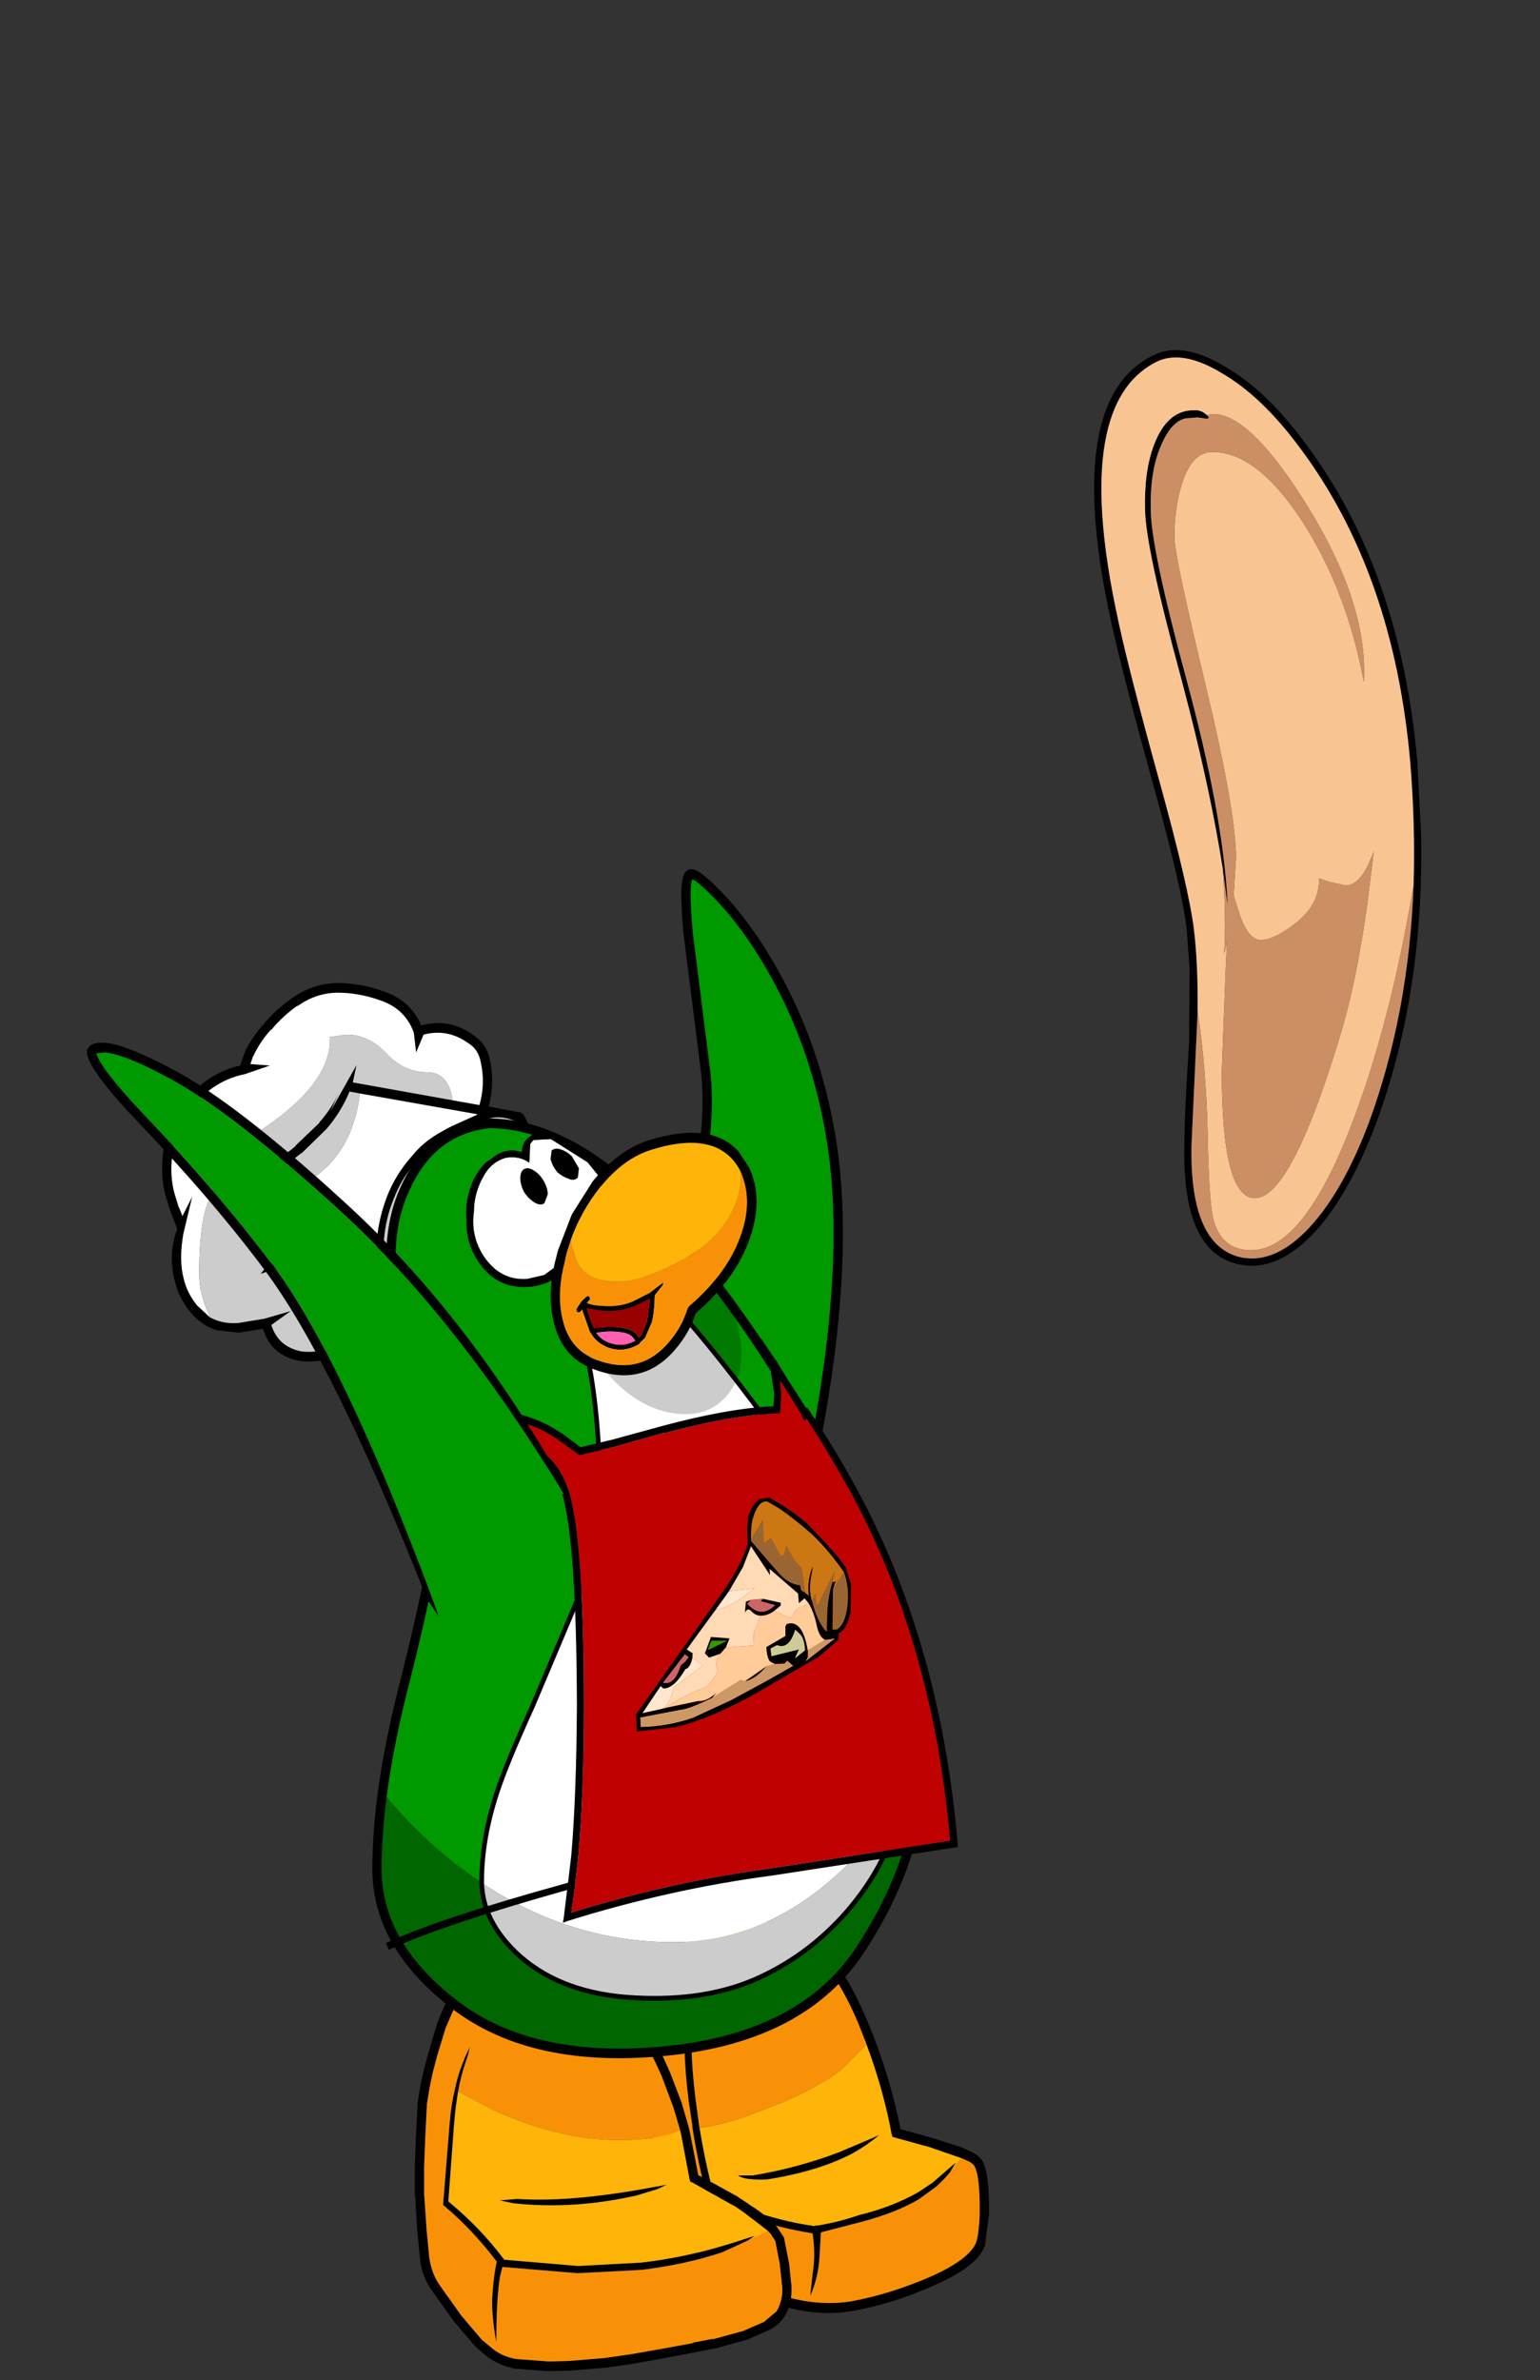 <?xml version="1.0" encoding="UTF-8" standalone="no"?>
<svg xmlns:ffdec="https://www.free-decompiler.com/flash" xmlns:xlink="http://www.w3.org/1999/xlink" ffdec:objectType="frame" height="251.2px" width="162.6px" xmlns="http://www.w3.org/2000/svg">
  <rect width="100%" height="100%" fill="#333333" stroke="none"/>
  <g transform="matrix(1.0, 0.0, 0.0, 1.0, -295.9, -22.4)">
    <use ffdec:characterId="209" height="41.9" transform="matrix(0.983, 0.0, 0.0, 1.018, 363.9, 223.85)" width="37.05" xlink:href="#shape0"/>
    <use ffdec:characterId="210" height="44.35" transform="matrix(0.983, 0.0, 0.0, 1.018, 339.65, 227.5)" width="40.5" xlink:href="#shape1"/>
    <use ffdec:characterId="211" height="39.6" transform="matrix(0.983, 0.0, 0.0, 1.018, 313.0, 126.15)" width="41.9" xlink:href="#shape2"/>
    <use ffdec:characterId="212" height="71.55" transform="matrix(0.981, -0.067, 0.064, 1.016, 361.228, 114.675)" width="21.75" xlink:href="#shape3"/>
    <use ffdec:characterId="213" height="97.45" transform="matrix(0.983, 0.0, 0.0, 1.018, 335.209, 140.441)" width="59.45" xlink:href="#shape4"/>
    <use ffdec:characterId="214" height="63.3" transform="matrix(0.983, 0.0, 0.0, 1.018, 336.659, 163.741)" width="61.4" xlink:href="#shape5"/>
    <use ffdec:characterId="191" height="24.35" transform="matrix(0.983, 0.0, 0.0, 1.018, 363.05, 180.4)" width="23.2" xlink:href="#shape6"/>
    <use ffdec:characterId="215" height="16.15" transform="matrix(0.983, 0.0, 0.0, 1.018, 345.1, 141.8)" width="15.75" xlink:href="#shape7"/>
    <use ffdec:characterId="115" height="4.15" transform="matrix(0.797, -0.595, 0.575, 0.826, 350.116, 146.614)" width="2.4" xlink:href="#shape8"/>
    <use ffdec:characterId="143" height="3.3" transform="matrix(0.065, -1.016, 0.981, 0.067, 353.805, 146.755)" width="3.1" xlink:href="#shape9"/>
    <use ffdec:characterId="194" height="18.3" transform="matrix(0.508, -0.872, 0.87, 0.704, 353.55, 162.45)" width="15.45" xlink:href="#shape10"/>
    <use ffdec:characterId="216" height="18.0" transform="matrix(0.508, -0.872, 0.841, 0.526, 349.784, 161.617)" width="27.75" xlink:href="#shape11"/>
    <use ffdec:characterId="217" height="96.65" transform="matrix(1.0, 0.0, 0.0, 1.0, 411.4, 59.35)" width="34.55" xlink:href="#shape12"/>
    <use ffdec:characterId="218" height="56.3" transform="matrix(0.98, 0.083, -0.08, 1.015, 305.15, 132.3)" width="55.4" xlink:href="#shape13"/>
  </g>
  <defs>
    <g id="shape0" transform="matrix(1.0, 0.0, 0.0, 1.0, 0.0, 0.0)">
      <path d="M24.25 23.9 L20.95 25.25 Q16.45 26.9 11.7 27.65 L10.1 27.65 Q10.8 28.15 13.25 28.05 18.75 27.2 22.4 25.35 23.95 24.5 25.2 23.5 L24.25 23.9 M23.9 14.05 Q25.5 18.15 26.4 22.35 L26.6 23.35 26.7 23.65 30.85 24.75 30.8 24.75 34.1 25.85 33.65 26.4 32.8 27.4 33.45 26.35 31.0 28.4 29.45 29.4 Q26.6 30.95 23.15 31.75 20.9 32.5 18.65 32.85 L18.5 32.85 18.25 32.9 Q14.6 32.4 10.95 31.1 L7.75 29.8 7.45 29.55 Q6.55 26.25 5.95 22.7 7.85 22.55 11.15 21.45 L14.65 20.15 Q18.5 18.6 21.1 16.75 L23.9 14.05" fill="#ffb409" fill-rule="evenodd" stroke="none"/>
      <path d="M24.6 13.1 Q26.55 17.95 27.55 22.85 L31.1 23.8 34.0 24.7 34.6 24.95 Q35.7 25.4 36.05 25.8 L36.15 25.9 Q37.0 26.8 37.05 30.5 L37.05 31.7 36.6 35.05 36.55 35.05 Q35.75 37.1 31.15 39.05 26.75 40.95 22.4 41.7 17.9 42.45 12.95 40.55 7.95 38.65 4.65 36.05 1.1 33.35 0.7 31.15 L0.7 31.05 Q-0.05 25.8 0.0 20.6 0.05 14.65 0.9 8.7 L0.9 8.65 0.95 8.65 Q2.9 0.25 10.3 0.0 18.7 -0.4 23.9 11.45 L24.6 13.1 M24.25 23.9 L25.2 23.5 Q23.95 24.5 22.4 25.35 18.75 27.2 13.25 28.05 10.8 28.15 10.1 27.65 L11.7 27.65 Q16.45 26.9 20.95 25.25 L24.25 23.9 M34.1 25.85 L30.8 24.75 30.85 24.75 26.7 23.65 26.6 23.35 26.4 22.35 Q25.5 18.15 23.9 14.05 L23.0 11.85 Q18.1 0.7 10.35 1.0 3.7 1.25 1.9 8.9 L1.9 8.85 Q1.05 14.75 1.0 20.6 0.95 25.7 1.7 30.9 L1.7 30.95 Q2.1 32.85 5.25 35.25 8.45 37.75 13.3 39.6 18.0 41.35 22.25 40.7 26.45 39.95 30.75 38.15 34.85 36.4 35.65 34.65 35.95 33.85 36.05 31.8 L36.05 30.5 Q36.0 27.55 35.5 26.7 L35.35 26.5 35.0 26.25 34.1 25.85 M5.95 22.7 Q6.55 26.25 7.45 29.55 L7.75 29.8 10.95 31.1 Q14.6 32.4 18.25 32.9 L18.5 32.85 18.65 32.85 Q20.9 32.5 23.15 31.75 26.6 30.95 29.45 29.4 L31.0 28.4 33.45 26.35 32.8 27.4 32.3 27.95 31.4 28.8 29.55 30.1 Q27.1 31.5 23.4 32.45 L19.0 33.55 19.0 33.6 18.85 36.05 Q18.75 38.15 17.85 40.15 L18.1 37.9 Q18.45 35.8 18.1 33.65 14.4 33.1 10.7 31.8 L8.3 30.9 6.8 30.0 6.75 29.85 Q5.8 26.4 5.2 22.7 L5.2 22.55 4.8 19.95 Q3.4 9.35 6.3 6.5 4.35 10.65 5.55 19.85 L5.95 22.7" fill="#000000" fill-rule="evenodd" stroke="none"/>
      <path d="M23.9 14.05 L21.1 16.75 Q18.5 18.6 14.65 20.15 L11.15 21.45 Q7.85 22.55 5.95 22.7 L5.55 19.85 Q4.35 10.65 6.3 6.5 3.4 9.35 4.8 19.95 L5.2 22.55 5.2 22.7 Q5.8 26.4 6.75 29.85 L6.8 30.0 8.3 30.9 10.7 31.8 Q14.4 33.1 18.1 33.65 18.45 35.8 18.1 37.9 L17.85 40.15 Q18.75 38.15 18.85 36.05 L19.0 33.6 19.0 33.55 23.4 32.45 Q27.1 31.5 29.55 30.1 L31.4 28.8 32.3 27.95 32.8 27.4 33.65 26.4 34.1 25.85 35.0 26.25 35.35 26.5 35.5 26.7 Q36.0 27.55 36.05 30.5 L36.05 31.8 Q35.95 33.85 35.65 34.65 34.85 36.4 30.75 38.15 26.45 39.95 22.25 40.7 18.0 41.35 13.3 39.6 8.45 37.75 5.25 35.25 2.1 32.85 1.7 30.95 L1.7 30.9 Q0.95 25.7 1.0 20.6 1.05 14.75 1.9 8.85 L1.9 8.9 Q3.7 1.25 10.35 1.0 18.1 0.7 23.0 11.85 L23.9 14.05" fill="#f99108" fill-rule="evenodd" stroke="none"/>
    </g>
    <g id="shape1" transform="matrix(1.0, 0.0, 0.0, 1.0, 0.0, 0.0)">
      <path d="M40.5 35.5 L40.5 35.55 Q40.6 37.35 39.75 38.7 39.05 39.7 37.95 40.15 L35.75 41.1 35.7 41.1 32.3 42.0 32.25 42.0 30.1 42.4 30.15 42.4 26.3 43.1 23.4 43.6 20.5 44.0 20.45 44.0 16.65 44.3 16.6 44.3 14.45 44.35 14.35 44.35 10.9 44.1 10.85 44.1 Q9.2 43.8 7.9 42.9 L7.95 42.95 6.55 41.8 4.25 39.2 2.0 36.15 Q0.85 34.7 0.6 32.7 L0.3 29.6 0.1 26.45 0.05 26.05 0.05 23.2 0.15 20.5 0.35 16.55 0.35 16.5 0.65 14.75 0.65 14.7 1.1 12.8 1.5 11.4 2.4 8.45 Q2.9 7.1 3.55 5.85 L3.6 5.85 5.0 3.9 5.05 3.9 6.65 2.2 7.65 1.5 7.6 1.55 Q8.55 1.0 9.7 0.75 L9.65 0.75 Q10.65 0.3 11.75 0.1 L11.8 0.05 11.85 0.05 14.65 0.2 Q16.5 0.5 18.35 1.45 L20.2 2.7 20.25 2.75 22.1 4.35 Q23.65 5.85 24.65 7.65 L26.05 10.35 27.45 13.35 28.7 16.5 29.45 19.0 29.55 19.4 29.6 19.6 30.5 24.05 30.95 24.25 34.8 26.3 34.8 26.35 34.85 26.35 35.95 27.05 35.9 27.05 Q37.5 27.95 38.85 29.3 L38.95 29.4 39.7 30.5 40.25 33.2 40.5 35.5 M28.55 19.4 L27.75 16.8 27.75 16.85 26.55 13.75 25.15 10.8 23.8 8.15 23.75 8.15 Q22.85 6.45 21.4 5.05 L21.4 5.1 19.6 3.5 17.9 2.35 Q15.6 1.2 13.2 1.05 L11.9 1.05 10.0 1.7 9.95 1.7 Q8.95 1.9 8.1 2.4 L7.3 2.95 5.8 4.5 5.8 4.55 Q5.0 5.4 4.45 6.35 L3.35 8.8 2.45 11.65 1.95 13.5 1.65 14.9 1.35 16.65 1.15 20.55 1.05 23.2 1.05 23.25 1.05 26.0 1.1 26.65 1.3 29.5 1.3 29.55 1.6 32.55 Q1.85 34.3 2.8 35.55 L5.05 38.6 7.25 41.1 8.5 42.1 Q9.6 42.9 11.0 43.1 L14.45 43.35 16.55 43.3 20.35 43.0 23.25 42.6 26.2 42.1 29.9 41.45 29.9 41.4 32.05 41.0 32.05 41.05 35.45 40.15 35.4 40.15 37.55 39.25 38.9 38.15 Q39.6 37.05 39.5 35.6 L39.25 33.35 39.25 33.3 38.75 30.8 38.75 30.85 38.25 30.1 37.95 29.8 35.4 27.9 34.35 27.2 34.3 27.2 29.85 24.8 29.6 24.7 29.6 24.6 29.55 24.45 28.65 19.85 28.55 19.45 28.55 19.4 M35.85 30.8 L33.05 32.05 Q29.05 33.3 24.45 33.85 L17.55 34.2 9.45 33.55 9.2 34.55 Q8.8 36.9 8.8 41.35 8.2 38.1 8.4 36.2 8.55 34.25 8.85 33.0 6.3 29.75 3.25 27.25 L3.1 27.15 3.1 26.9 3.8 18.55 Q3.95 16.75 4.35 15.15 4.7 13.5 5.35 12.05 L5.35 12.0 5.95 10.75 5.8 11.45 5.55 12.2 Q5.0 13.7 4.7 15.35 4.4 17.05 4.25 18.95 L3.65 26.75 3.95 27.0 Q7.05 29.5 9.5 32.6 L9.55 32.65 9.65 32.8 17.6 33.45 24.35 33.1 Q28.85 32.6 33.15 31.35 L34.35 31.0 36.6 30.3 35.85 30.8 M11.0 26.5 L11.1 26.5 Q17.3 26.9 27.15 25.0 L26.2 25.45 23.85 26.15 23.35 26.25 Q16.85 27.6 10.65 26.95 L9.15 26.65 11.0 26.5" fill="#000000" fill-rule="evenodd" stroke="none"/>
      <path d="M37.95 29.8 L38.25 30.1 38.75 30.85 38.75 30.8 39.25 33.3 39.25 33.35 39.5 35.6 Q39.6 37.05 38.9 38.15 L37.55 39.25 35.4 40.15 35.45 40.15 32.05 41.05 32.05 41.0 29.9 41.4 29.9 41.45 26.2 42.1 23.25 42.6 20.35 43.0 16.55 43.3 14.45 43.35 11.0 43.1 Q9.6 42.9 8.5 42.1 L7.25 41.1 5.05 38.6 2.8 35.55 Q1.85 34.3 1.6 32.55 L1.3 29.55 1.3 29.5 1.1 26.65 1.05 26.0 1.05 23.25 1.05 23.2 1.15 20.55 1.35 16.65 1.65 14.9 1.95 13.5 2.45 11.65 3.35 8.8 4.45 6.35 Q5.0 5.4 5.8 4.55 L5.8 4.5 7.3 2.95 8.1 2.4 Q8.95 1.9 9.95 1.7 L10.0 1.7 11.9 1.05 13.2 1.05 Q15.6 1.2 17.9 2.35 L19.6 3.5 21.4 5.1 21.4 5.05 Q22.85 6.45 23.75 8.15 L23.8 8.15 25.15 10.8 26.55 13.75 27.75 16.85 27.75 16.8 28.55 19.4 Q26.05 20.4 22.05 20.4 15.5 20.4 8.3 17.2 L4.7 15.35 Q5.0 13.7 5.55 12.2 L5.8 11.45 5.95 10.75 5.35 12.0 5.35 12.05 Q4.7 13.5 4.35 15.15 3.95 16.75 3.8 18.55 L3.1 26.9 3.1 27.15 3.25 27.25 Q6.3 29.75 8.85 33.0 8.55 34.25 8.4 36.2 8.2 38.1 8.8 41.35 8.8 36.9 9.2 34.55 L9.45 33.55 17.55 34.2 24.45 33.85 Q29.05 33.3 33.05 32.05 L35.85 30.8 37.55 30.0 37.95 29.8" fill="#f99108" fill-rule="evenodd" stroke="none"/>
      <path d="M28.55 19.4 L28.55 19.45 28.65 19.85 29.55 24.45 29.6 24.6 29.6 24.7 29.85 24.8 34.3 27.2 34.35 27.2 35.4 27.9 37.95 29.8 37.55 30.0 35.85 30.8 36.6 30.3 34.35 31.0 33.15 31.35 Q28.85 32.6 24.35 33.1 L17.6 33.45 9.65 32.8 9.55 32.65 9.5 32.6 Q7.05 29.5 3.95 27.0 L3.65 26.75 4.25 18.95 Q4.4 17.05 4.7 15.35 L8.3 17.2 Q15.5 20.4 22.05 20.4 26.05 20.4 28.55 19.4 M11.0 26.5 L9.15 26.65 10.65 26.95 Q16.85 27.6 23.35 26.25 L23.85 26.15 26.2 25.45 27.15 25.0 Q17.3 26.9 11.1 26.5 L11.0 26.5" fill="#ffb409" fill-rule="evenodd" stroke="none"/>
    </g>
    <g id="shape2" transform="matrix(1.0, 0.0, 0.0, 1.0, 0.0, 0.0)">
      <path d="M40.9 17.5 Q41.7 19.4 41.85 21.5 42.0 23.7 41.5 25.95 L41.5 25.9 Q41.0 28.3 40.1 30.65 38.95 33.55 36.9 35.9 L33.75 38.4 Q31.25 39.75 28.45 39.6 L28.35 39.6 27.45 39.45 27.25 39.4 22.2 36.1 20.75 37.4 Q18.3 39.5 14.95 39.2 11.75 38.7 10.85 35.85 L8.25 36.25 5.9 36.0 Q4.2 35.5 3.05 34.1 1.8 32.65 1.4 30.95 0.6 28.1 1.65 25.5 L0.9 23.65 0.35 21.9 Q-0.1 20.15 0.05 18.4 L0.05 18.35 Q0.25 15.3 2.05 12.75 L2.05 12.7 Q2.75 11.75 3.6 11.05 5.7 9.15 8.4 8.55 L8.9 7.15 Q9.75 5.45 11.0 4.2 L11.0 4.15 Q12.35 2.65 14.0 1.55 16.2 0.05 18.8 0.0 21.3 0.0 23.6 0.8 26.65 1.7 27.85 4.4 30.8 3.6 33.4 5.35 L33.35 5.35 Q34.9 6.25 35.25 8.05 35.75 10.45 35.1 12.8 L38.35 13.4 38.5 13.4 38.85 13.65 40.9 17.5 M40.5 25.7 L40.55 25.7 Q41.0 23.6 40.85 21.55 40.7 19.6 40.0 17.9 L38.15 14.4 Q35.95 13.45 34.3 14.4 L34.1 14.35 Q32.15 15.0 30.4 16.05 28.6 17.0 27.3 18.55 25.85 20.1 25.05 22.0 24.15 24.0 23.9 26.1 23.65 28.25 23.9 30.4 L23.9 30.45 Q23.95 31.65 24.3 32.8 L24.35 32.9 Q25.2 35.75 27.05 37.85 L27.45 38.35 27.7 38.5 28.55 38.6 Q31.05 38.75 33.25 37.55 34.95 36.55 36.15 35.25 38.05 33.05 39.15 30.3 L40.5 25.7 M31.2 12.15 L34.1 12.65 Q34.75 10.45 34.25 8.25 34.0 6.85 32.85 6.2 30.65 4.7 28.1 5.35 L27.3 7.2 27.05 5.15 Q26.1 2.6 23.3 1.75 21.1 1.0 18.8 1.0 16.5 1.05 14.55 2.4 L14.55 2.35 Q13.0 3.4 11.75 4.85 L11.7 4.85 Q10.55 6.05 9.8 7.6 L9.8 7.55 9.5 8.4 11.6 8.55 8.9 9.45 Q6.3 9.95 4.25 11.8 L2.85 13.3 Q1.25 15.6 1.05 18.45 0.9 20.05 1.3 21.65 L1.8 23.25 1.85 23.3 2.2 24.15 3.25 22.15 2.3 26.0 Q1.8 28.75 2.35 30.7 2.7 32.15 3.8 33.45 L5.15 34.65 Q6.45 35.35 8.15 35.25 L11.0 34.8 13.85 34.0 11.75 35.45 Q12.5 37.75 15.05 38.2 L15.1 38.2 Q18.0 38.45 20.1 36.65 L21.35 35.55 12.3 29.6 10.6 30.15 11.8 28.7 Q12.6 27.3 13.0 25.7 L12.95 25.7 13.1 23.8 13.1 23.75 Q13.05 21.45 12.15 19.35 L10.8 19.45 12.3 18.3 Q13.4 17.7 14.35 16.9 L14.35 16.85 16.9 14.5 16.9 14.45 Q18.15 13.1 19.0 11.4 L18.1 13.3 20.9 8.5 20.5 10.3 31.2 12.15 M23.45 32.3 L23.15 30.5 Q22.85 28.25 23.15 26.0 23.45 23.8 24.35 21.7 25.25 19.7 26.75 18.05 28.1 16.4 30.05 15.4 L30.5 15.15 31.1 14.85 33.85 13.65 33.85 13.6 21.25 11.45 20.15 11.25 Q19.2 13.45 17.65 15.15 L15.0 17.65 14.95 17.65 13.1 19.05 Q14.05 21.25 14.1 23.75 L13.95 25.9 13.95 25.95 12.95 28.8 22.45 35.05 22.5 35.1 25.5 37.05 Q24.25 35.25 23.6 33.0 L23.45 32.3" fill="#000000" fill-rule="evenodd" stroke="none"/>
      <path d="M5.15 34.65 L3.8 33.45 Q2.7 32.15 2.35 30.7 1.8 28.75 2.3 26.0 L3.25 22.15 2.2 24.15 1.85 23.3 1.8 23.25 1.3 21.65 Q0.9 20.05 1.05 18.45 1.25 15.6 2.85 13.3 L4.25 11.8 Q6.3 9.95 8.9 9.45 L11.6 8.55 9.5 8.4 9.8 7.55 9.8 7.6 Q10.55 6.05 11.7 4.85 L11.75 4.85 Q13.0 3.4 14.55 2.35 L14.55 2.4 Q16.5 1.05 18.8 1.0 21.1 1.0 23.3 1.75 26.1 2.6 27.05 5.15 L27.3 7.2 28.1 5.35 Q30.65 4.7 32.85 6.2 34.0 6.85 34.25 8.25 34.75 10.45 34.1 12.65 L31.2 12.15 Q30.8 9.25 28.45 9.25 26.0 9.25 24.1 7.3 22.2 5.35 19.8 5.35 L18.05 5.6 Q18.35 12.1 4.0 18.85 L5.9 20.9 Q5.1 22.15 4.65 23.6 4.0 25.95 4.0 30.15 4.0 32.3 5.15 34.6 L5.15 34.65 M21.25 11.45 L33.85 13.6 33.85 13.65 31.1 14.85 30.5 15.15 30.05 15.4 Q28.1 16.4 26.75 18.05 25.25 19.7 24.35 21.7 23.45 23.8 23.15 26.0 22.85 28.25 23.15 30.5 L23.45 32.3 20.25 30.3 16.25 27.75 Q17.0 26.55 17.0 25.1 17.0 23.95 16.35 21.75 L15.95 20.4 Q18.7 18.7 20.1 15.7 21.0 13.7 21.25 11.45" fill="#ffffff" fill-rule="evenodd" stroke="none"/>
      <path d="M40.5 25.7 L39.15 30.3 Q38.05 33.05 36.15 35.25 34.95 36.55 33.25 37.55 31.05 38.75 28.55 38.6 L27.7 38.5 27.45 38.35 27.05 37.85 Q25.2 35.75 24.35 32.9 L24.3 32.8 Q23.95 31.65 23.9 30.45 L23.9 30.4 Q23.65 28.25 23.9 26.1 24.15 24.0 25.05 22.0 25.85 20.1 27.3 18.55 28.6 17.0 30.4 16.05 32.15 15.0 34.1 14.35 L34.3 14.4 Q35.95 13.45 38.15 14.4 L40.0 17.9 Q40.7 19.6 40.85 21.55 41.0 23.6 40.55 25.7 L40.5 25.7 M31.2 12.15 L20.5 10.3 20.9 8.5 18.1 13.3 19.0 11.4 Q18.15 13.1 16.9 14.45 L16.9 14.5 14.35 16.85 14.35 16.9 Q13.4 17.7 12.3 18.3 L10.8 19.45 12.15 19.35 Q13.05 21.45 13.1 23.75 L13.1 23.8 12.95 25.7 13.0 25.7 Q12.6 27.3 11.8 28.7 L10.6 30.15 12.3 29.6 21.35 35.55 20.1 36.65 Q18.0 38.45 15.1 38.2 L15.05 38.2 Q12.5 37.75 11.75 35.45 L13.85 34.0 11.0 34.8 8.15 35.25 Q6.45 35.35 5.15 34.65 L5.15 34.6 Q4.0 32.3 4.0 30.15 4.0 25.95 4.65 23.6 5.1 22.15 5.9 20.9 L4.0 18.85 Q18.35 12.1 18.05 5.6 L19.8 5.35 Q22.2 5.35 24.1 7.3 26.0 9.25 28.45 9.25 30.8 9.25 31.2 12.15 M23.45 32.3 L23.6 33.0 Q24.25 35.25 25.5 37.05 L22.5 35.1 22.45 35.05 12.95 28.8 13.95 25.95 13.95 25.9 14.1 23.75 Q14.05 21.25 13.1 19.05 L14.95 17.65 15.0 17.65 17.65 15.15 Q19.2 13.45 20.15 11.25 L21.25 11.45 Q21.0 13.7 20.1 15.7 18.7 18.7 15.95 20.4 L16.35 21.75 Q17.0 23.95 17.0 25.1 17.0 26.55 16.25 27.75 L20.25 30.3 23.45 32.3" fill="#cccccc" fill-rule="evenodd" stroke="none"/>
    </g>
    <g id="shape3" transform="matrix(1.0, 0.0, 0.0, 1.0, 0.5, 0.5)">
      <path d="M4.05 38.25 Q8.0 26.85 7.45 20.05 L6.55 6.15 Q6.35 0.3 7.15 0.0 7.65 -0.2 9.5 1.8 11.65 4.1 13.7 7.5 19.5 17.3 20.55 29.05 21.55 40.45 17.55 56.65 15.5 64.75 13.3 70.55 L0.0 48.3 Q2.1 43.95 4.05 38.25" fill="#009900" fill-rule="evenodd" stroke="none"/>
      <path d="M4.05 38.25 Q8.0 26.85 7.45 20.05 L6.55 6.15 Q6.35 0.3 7.15 0.0 7.65 -0.2 9.5 1.8 11.65 4.1 13.7 7.5 19.5 17.3 20.55 29.05 21.55 40.45 17.55 56.65 15.5 64.75 13.3 70.55 L0.0 48.3 Q2.1 43.95 4.05 38.25 Z" fill="none" stroke="#000000" stroke-linecap="round" stroke-linejoin="round" stroke-width="1.0"/>
    </g>
    <g id="shape4" transform="matrix(1.0, 0.0, 0.0, 1.0, 0.5, 0.5)">
      <path d="M11.25 78.75 L11.25 78.35 Q11.3 74.1 12.85 69.5 13.85 66.5 16.7 60.45 L21.95 48.45 Q24.35 42.5 23.85 34.15 23.35 25.75 21.9 21.85 22.2 21.95 26.3 19.7 L30.35 17.45 Q33.3 19.9 40.3 28.8 47.25 37.7 52.1 47.5 57.0 57.3 57.0 62.2 56.95 66.2 56.25 70.2 L52.2 75.2 Q43.1 84.9 31.85 84.9 20.8 84.9 11.25 78.75" fill="#ffffff" fill-rule="evenodd" stroke="none"/>
      <path d="M0.6 69.35 Q1.35 64.0 3.1 57.5 6.2 45.65 7.1 37.85 7.95 30.05 4.7 24.35 1.4 18.6 1.5 13.75 1.55 9.6 3.2 6.4 6.05 0.6 12.15 0.0 19.5 0.1 27.05 6.65 34.6 13.2 42.75 25.45 50.85 37.7 54.8 48.35 58.5 58.4 58.45 66.9 L56.25 70.2 Q56.95 66.2 57.0 62.2 57.0 57.3 52.1 47.5 47.25 37.7 40.3 28.8 33.3 19.9 30.35 17.45 L26.3 19.7 Q22.2 21.95 21.9 21.85 23.35 25.75 23.85 34.15 24.35 42.5 21.95 48.45 L16.7 60.45 Q13.85 66.5 12.85 69.5 11.3 74.1 11.25 78.35 L11.25 78.75 8.65 76.95 Q4.3 73.7 0.6 69.35" fill="#009900" fill-rule="evenodd" stroke="none"/>
      <path d="M56.25 70.2 L55.85 72.0 Q54.75 76.9 50.5 81.7 46.2 86.45 40.4 88.85 34.6 91.2 26.7 90.6 19.25 90.0 14.85 85.9 11.35 82.6 11.25 78.75 20.8 84.9 31.85 84.9 43.1 84.9 52.2 75.2 L56.25 70.2" fill="#cccccc" fill-rule="evenodd" stroke="none"/>
      <path d="M0.6 69.35 Q4.3 73.7 8.65 76.95 L11.25 78.75 Q11.35 82.6 14.85 85.9 19.25 90.0 26.7 90.6 34.6 91.2 40.4 88.85 46.2 86.45 50.5 81.7 54.75 76.9 55.85 72.0 L56.25 70.2 58.45 66.9 58.4 67.85 Q58.05 76.65 51.9 85.7 45.75 94.7 31.3 96.15 16.85 97.6 8.45 91.45 0.05 85.3 0.0 77.35 0.0 73.75 0.6 69.35" fill="#006700" fill-rule="evenodd" stroke="none"/>
      <path d="M58.45 66.9 Q58.5 58.4 54.8 48.35 50.85 37.7 42.75 25.45 34.6 13.2 27.05 6.65 19.5 0.1 12.15 0.0 6.05 0.6 3.2 6.4 1.55 9.6 1.5 13.75 1.4 18.6 4.7 24.35 7.95 30.05 7.1 37.85 6.2 45.65 3.1 57.5 1.35 64.0 0.6 69.35 0.0 73.75 0.0 77.35 0.05 85.3 8.45 91.45 16.85 97.6 31.3 96.15 45.75 94.7 51.9 85.7 58.05 76.65 58.4 67.85 L58.45 66.9" fill="none" stroke="#000000" stroke-linecap="round" stroke-linejoin="round" stroke-width="1.0"/>
      <path d="M11.25 78.75 L11.25 78.35 Q11.3 74.1 12.85 69.5 13.85 66.5 16.7 60.45 L21.95 48.45 Q24.35 42.5 23.85 34.15 23.35 25.75 21.9 21.85 22.2 21.95 26.3 19.7 L30.35 17.45 Q33.3 19.9 40.3 28.8 47.25 37.7 52.1 47.5 57.0 57.3 57.0 62.2 56.95 66.2 56.25 70.2 L55.85 72.0 Q54.75 76.9 50.5 81.7 46.2 86.45 40.4 88.85 34.6 91.2 26.7 90.6 19.25 90.0 14.85 85.9 11.35 82.6 11.25 78.75 Z" fill="none" stroke="#000000" stroke-linecap="round" stroke-linejoin="round" stroke-width="0.5"/>
    </g>
    <g id="shape5" transform="matrix(1.0, 0.0, 0.0, 1.0, 0.5, 0.5)">
      <path d="M41.8 3.7 L42.0 4.0 44.0 7.1 44.05 7.15 44.25 7.6 44.4 7.9 44.7 7.75 Q48.2 12.95 50.7 17.75 58.4 32.65 60.1 51.5 L40.9 54.35 Q30.1 55.75 19.4 58.95 L19.8 56.15 20.15 53.05 Q20.75 46.75 20.75 37.5 20.75 19.05 18.9 14.65 17.7 11.6 14.95 10.45 12.6 9.4 7.85 9.45 L5.9 9.65 5.5 9.7 5.55 8.25 Q12.7 6.4 17.95 9.9 L20.25 11.5 20.4 11.5 24.05 10.65 29.35 9.2 29.35 9.25 Q36.65 7.35 41.45 7.2 L41.8 7.15 41.85 6.85 41.95 5.2 41.8 3.7" fill="#bf0101" fill-rule="evenodd" stroke="none"/>
      <path d="M39.25 -0.05 L39.85 -0.5 40.05 -0.2 41.3 1.6 41.4 1.7 42.6 3.6 44.6 6.6 44.75 6.65 44.85 6.7 44.9 6.8 Q48.7 12.3 51.35 17.4 59.2 32.6 60.9 51.8 L60.9 52.15 60.55 52.2 41.0 55.1 Q30.0 56.5 19.05 59.8 L18.5 60.0 18.6 59.4 18.95 56.6 Q5.7 60.2 0.15 62.65 L-0.2 62.8 -0.5 62.1 -0.15 61.95 Q5.5 59.45 19.05 55.85 L19.4 53.0 Q19.95 46.75 20.0 37.5 19.95 19.25 18.2 14.95 17.1 12.2 14.65 11.15 12.4 10.2 7.85 10.2 L6.0 10.4 5.15 10.6 4.65 10.7 4.7 10.15 4.8 7.95 4.8 7.65 5.05 7.6 Q12.7 5.55 18.35 9.25 L18.4 9.25 20.4 10.7 23.85 9.9 29.15 8.5 Q36.3 6.65 41.1 6.45 L41.2 5.2 40.7 2.0 39.45 0.25 39.25 -0.05 M41.8 3.7 L41.95 5.2 41.85 6.85 41.8 7.15 41.45 7.2 Q36.65 7.35 29.35 9.25 L29.35 9.2 24.05 10.65 20.4 11.5 20.25 11.5 17.95 9.9 Q12.7 6.4 5.55 8.25 L5.5 9.7 5.9 9.65 7.85 9.45 Q12.6 9.4 14.95 10.45 17.7 11.6 18.9 14.65 20.75 19.05 20.75 37.5 20.75 46.75 20.15 53.05 L19.8 56.15 19.4 58.95 Q30.1 55.75 40.9 54.35 L60.1 51.5 Q58.4 32.65 50.7 17.75 48.2 12.95 44.7 7.75 L44.4 7.9 44.25 7.6 44.05 7.15 44.0 7.1 42.0 4.0 41.8 3.7" fill="#000000" fill-rule="evenodd" stroke="none"/>
    </g>
    <g id="shape6" transform="matrix(1.0, 0.0, 0.0, 1.0, 0.0, 0.0)">
      <path d="M21.1 8.85 L21.35 7.65 19.55 11.2 19.35 11.05 19.25 10.0 18.9 10.8 Q18.5 9.65 18.85 8.0 L19.0 7.2 Q18.4 8.5 18.55 10.1 18.7 10.4 18.15 9.9 L17.8 7.4 17.0 6.55 16.15 5.1 15.85 6.1 15.5 6.1 14.5 4.25 13.7 4.85 13.65 2.35 12.35 4.4 12.35 3.85 Q12.35 2.7 12.65 1.9 13.2 0.35 14.1 0.45 L15.35 1.15 Q17.15 2.35 18.9 3.85 20.75 5.55 22.35 7.8 L21.5 9.0 21.45 8.75 21.1 8.85" fill="#cb7814" fill-rule="evenodd" stroke="none"/>
      <path d="M21.45 8.75 L21.5 9.0 21.15 9.55 21.45 8.75 M20.3 14.8 L21.4 14.65 18.2 17.05 18.45 16.6 18.45 15.9 20.3 14.8 M14.9 17.3 L15.95 17.25 16.25 16.95 16.9 17.5 14.35 18.9 10.25 21.05 6.1 22.9 Q3.35 23.8 0.5 23.85 L0.45 22.85 4.75 22.05 Q5.65 22.0 8.2 20.8 L11.25 18.95 11.7 19.1 Q12.85 18.85 14.0 17.55 L14.9 17.3" fill="#cc9966" fill-rule="evenodd" stroke="none"/>
      <path d="M18.9 10.8 L19.25 10.0 19.35 11.05 19.55 11.2 21.35 7.65 21.1 8.85 Q20.6 10.45 20.55 12.15 L20.5 14.0 Q19.5 13.05 18.9 10.8 M21.5 9.0 L22.35 7.8 Q22.9 9.25 22.75 11.0 22.55 13.2 21.55 13.75 L21.1 13.75 21.1 13.7 21.15 9.55 21.5 9.0 M12.35 4.4 L13.65 2.35 13.7 4.85 14.5 4.25 15.5 6.1 15.85 6.1 16.15 5.1 17.0 6.55 17.8 7.4 18.15 9.9 17.75 9.7 17.6 9.15 Q16.4 9.05 15.3 7.85 L14.3 6.75 12.35 4.55 12.35 4.45 12.35 4.4" fill="#996633" fill-rule="evenodd" stroke="none"/>
      <path d="M18.9 10.8 Q19.5 13.05 20.5 14.0 L20.55 12.15 Q20.6 10.45 21.1 8.85 L21.45 8.75 21.15 9.55 21.1 13.7 21.05 13.75 21.1 13.75 21.55 13.75 Q22.55 13.2 22.75 11.0 22.9 9.25 22.35 7.8 20.75 5.55 18.9 3.85 17.15 2.35 15.35 1.15 L14.1 0.45 Q13.2 0.35 12.65 1.9 12.35 2.7 12.35 3.85 L12.35 4.4 12.35 4.45 12.35 4.55 14.3 6.75 15.3 7.85 Q16.4 9.05 17.6 9.15 L17.75 9.7 18.15 9.9 Q18.7 10.4 18.55 10.1 18.4 8.5 19.0 7.2 L18.85 8.0 Q18.5 9.65 18.9 10.8 M23.05 11.95 Q22.65 13.75 21.8 14.1 L21.75 14.8 19.65 16.55 12.7 20.45 Q8.15 22.9 4.3 23.85 L0.1 24.3 0.0 22.55 9.5 9.6 Q11.15 7.3 12.0 4.95 L11.95 3.3 12.05 1.95 12.45 1.1 Q12.8 0.5 13.3 0.2 L14.3 0.05 Q16.75 1.35 18.45 2.8 21.8 6.15 22.5 7.25 L23.1 9.05 23.05 11.95 M18.45 15.9 L18.45 16.6 18.2 17.05 21.4 14.65 20.3 14.8 Q19.65 14.5 19.4 13.25 19.05 11.75 18.5 10.95 L18.1 10.5 17.5 11.0 17.4 10.0 14.35 7.45 14.4 8.1 12.35 5.1 11.5 7.25 10.0 9.75 8.55 11.7 5.45 15.8 6.1 16.2 6.05 16.7 Q5.9 17.5 5.45 17.8 L5.3 17.85 Q4.1 19.85 2.95 19.85 L2.65 19.6 0.7 22.4 2.8 21.95 3.2 21.85 6.65 21.15 Q7.7 21.2 8.7 20.2 L8.2 20.8 Q5.65 22.0 4.75 22.05 L0.45 22.85 0.5 23.85 Q3.35 23.8 6.1 22.9 L10.25 21.05 14.35 18.9 16.9 17.5 16.25 16.95 15.95 17.25 14.9 17.3 14.4 17.05 Q14.05 16.65 14.0 15.55 L16.05 14.4 16.05 13.4 16.2 13.15 Q17.9 12.65 18.45 15.9 M13.4 12.3 Q12.85 12.3 12.4 11.85 12.0 11.4 11.7 12.0 L11.8 10.85 12.35 10.65 11.95 11.05 Q13.4 12.65 14.95 11.2 L13.4 10.8 13.65 10.55 15.55 10.95 15.55 11.25 14.85 11.8 Q14.15 12.3 13.4 12.3 M9.65 15.6 L9.1 16.2 9.05 16.25 7.85 16.65 7.4 16.2 8.05 14.5 10.05 14.65 9.65 15.6 M7.75 15.85 L9.8 14.9 8.1 14.9 7.75 15.75 7.65 15.85 7.75 15.85 M5.65 16.6 L5.25 16.3 2.9 19.25 Q4.15 19.55 4.8 17.45 L5.3 17.05 5.65 16.6 M17.1 16.7 L18.15 15.9 Q18.1 14.6 17.55 14.15 L17.1 13.75 Q16.45 15.85 15.15 15.35 L14.45 15.7 14.55 16.5 17.5 15.8 17.1 16.65 17.05 16.7 17.1 16.7 M14.0 17.55 Q12.85 18.85 11.7 19.1 L14.0 17.55" fill="#000000" fill-rule="evenodd" stroke="none"/>
      <path d="M3.2 21.85 L2.8 21.95 Q3.5 21.65 3.95 20.2 L4.1 19.7 7.2 17.45 6.05 16.7 6.1 16.2 5.45 15.8 8.55 11.7 Q10.3 11.35 12.05 9.95 L12.75 9.45 10.0 9.75 11.5 7.25 12.35 5.1 14.4 8.1 14.35 7.45 17.4 10.0 17.5 11.0 18.1 10.5 18.5 10.95 Q18.1 11.45 17.65 11.35 L17.05 11.85 Q16.8 12.6 16.55 12.55 L14.85 11.8 15.55 11.25 15.55 10.95 13.65 10.55 12.35 10.65 11.8 10.85 11.7 12.0 Q12.0 11.4 12.4 11.85 12.85 12.3 13.4 12.3 L12.65 14.15 12.6 15.4 9.65 15.6 10.05 14.65 8.05 14.5 7.4 16.2 7.85 16.65 9.05 16.25 9.05 16.3 8.8 16.5 8.6 17.35 8.8 18.0 Q8.1 19.5 7.15 19.85 5.15 20.55 3.2 21.85" fill="#ffdab5" fill-rule="evenodd" stroke="none"/>
      <path d="M12.35 10.65 L13.65 10.55 13.4 10.8 14.95 11.2 Q13.4 12.65 11.95 11.05 L12.35 10.65 M5.65 16.6 L5.3 17.05 4.8 17.45 Q4.15 19.55 2.9 19.25 L5.25 16.3 5.65 16.6" fill="#cc6666" fill-rule="evenodd" stroke="none"/>
      <path d="M18.45 15.9 Q17.9 12.65 16.2 13.15 L16.05 13.4 16.05 14.4 14.0 15.55 Q14.05 16.65 14.4 17.05 L14.9 17.3 14.0 17.55 11.7 19.1 11.25 18.95 8.2 20.8 8.7 20.2 Q7.7 21.2 6.65 21.15 L3.2 21.85 Q5.15 20.55 7.15 19.85 8.1 19.5 8.8 18.0 L8.6 17.35 8.8 16.5 9.05 16.3 9.1 16.2 9.65 15.6 12.6 15.4 12.65 14.15 13.4 12.3 Q14.15 12.3 14.85 11.8 L16.55 12.55 Q16.8 12.6 17.05 11.85 L17.65 11.35 Q18.1 11.45 18.5 10.95 19.05 11.75 19.4 13.25 19.65 14.5 20.3 14.8 L18.45 15.9" fill="#ffcc99" fill-rule="evenodd" stroke="none"/>
      <path d="M2.8 21.95 L0.7 22.4 2.65 19.6 2.95 19.85 Q4.1 19.85 5.3 17.85 L5.45 17.8 Q5.9 17.5 6.05 16.7 L7.2 17.45 4.1 19.7 3.95 20.2 Q3.5 21.65 2.8 21.95 M8.55 11.7 L10.0 9.75 12.75 9.45 12.05 9.95 Q10.3 11.35 8.55 11.7" fill="#ffe7ce" fill-rule="evenodd" stroke="none"/>
      <path d="M7.75 15.75 L8.1 14.9 9.8 14.9 7.75 15.85 7.75 15.75" fill="#339900" fill-rule="evenodd" stroke="none"/>
      <path d="M9.1 16.2 L9.05 16.3 9.05 16.25 9.1 16.2" fill="#ffe0c1" fill-rule="evenodd" stroke="none"/>
      <path d="M17.1 16.65 L17.5 15.8 14.55 16.5 14.45 15.7 15.15 15.35 Q16.45 15.85 17.1 13.75 L17.55 14.15 Q18.1 14.6 18.15 15.9 L17.1 16.7 17.1 16.65" fill="#cccc99" fill-rule="evenodd" stroke="none"/>
    </g>
    <g id="shape7" transform="matrix(1.0, 0.0, 0.0, 1.0, 0.0, 0.0)">
      <path d="M13.05 3.2 L14.4 4.8 14.85 6.4 14.85 7.7 14.0 8.6 12.75 8.65 12.6 9.45 12.15 11.05 11.75 12.0 10.6 13.35 8.4 14.9 6.6 15.3 Q4.65 15.45 3.15 14.3 1.8 13.2 1.15 11.5 0.6 9.95 0.85 8.35 0.85 6.5 1.8 4.8 2.65 3.2 4.25 2.75 5.7 2.5 6.8 3.25 L6.9 1.3 7.25 0.9 9.1 0.8 9.45 1.0 13.05 3.2" fill="#ffffff" fill-rule="evenodd" stroke="none"/>
      <path d="M13.05 3.2 L9.45 1.0 9.1 0.8 7.25 0.9 6.9 1.3 6.8 3.25 Q5.7 2.5 4.25 2.75 2.65 3.2 1.8 4.8 0.85 6.5 0.85 8.35 0.6 9.95 1.15 11.5 1.8 13.2 3.15 14.3 4.65 15.45 6.6 15.3 L8.4 14.9 10.6 13.35 11.75 12.0 12.15 11.05 12.6 9.45 12.75 8.65 14.0 8.6 14.85 7.7 14.85 6.4 14.4 4.8 13.05 3.2 M13.3 9.4 Q13.3 10.4 12.9 11.45 12.3 12.9 11.2 14.0 8.5 16.7 4.8 16.0 3.1 15.55 2.05 14.4 -0.05 12.15 0.05 9.15 -0.1 7.6 0.4 6.05 0.9 4.45 2.1 3.25 L3.25 2.45 Q4.55 1.7 6.0 2.15 6.0 1.05 7.05 0.4 7.5 0.1 8.1 0.0 L9.3 0.1 Q10.95 0.9 12.7 2.0 15.25 3.6 15.7 6.6 L15.7 7.5 Q15.4 8.85 14.2 9.25 L13.35 9.35 13.3 9.4" fill="#000000" fill-rule="evenodd" stroke="none"/>
    </g>
    <g id="shape8" transform="matrix(1.0, 0.0, 0.0, 1.0, -0.1, -0.15)">
      <path d="M2.05 3.75 L1.2 4.3 Q0.7 4.3 0.4 3.65 0.1 3.0 0.1 2.15 0.2 1.3 0.6 0.7 1.0 0.15 1.45 0.15 1.95 0.2 2.2 0.75 2.55 1.45 2.5 2.25 2.45 3.15 2.05 3.75" fill="#000000" fill-rule="evenodd" stroke="none"/>
    </g>
    <g id="shape9" transform="matrix(1.0, 0.0, 0.0, 1.0, -0.1, -0.1)">
      <path d="M0.4 3.25 Q-0.05 2.9 0.2 2.25 0.35 1.6 0.8 1.0 1.45 0.4 2.1 0.2 L3.0 0.25 Q3.3 0.6 3.2 1.1 3.05 1.85 2.55 2.45 L1.35 3.3 0.4 3.25" fill="#000000" fill-rule="evenodd" stroke="none"/>
    </g>
    <g id="shape10" transform="matrix(1.0, 0.0, 0.0, 1.0, 0.0, 0.0)">
      <path d="M12.35 16.25 Q9.75 18.65 6.65 18.25 3.45 17.85 1.55 14.9 -0.35 12.0 0.1 8.25 0.55 4.45 3.1 2.0 5.65 -0.3 8.8 0.05 12.0 0.5 13.9 3.35 15.8 6.3 15.35 10.1 14.9 13.85 12.35 16.25" fill="#000000" fill-opacity="0.2" fill-rule="evenodd" stroke="none"/>
    </g>
    <g id="shape11" transform="matrix(1.0, 0.0, 0.0, 1.0, 2.2, 1.9)">
      <path d="M8.35 -0.6 L6.8 -0.25 5.2 0.25 Q2.4 1.2 0.7 2.9 -1.6 5.15 -1.05 8.1 -0.15 12.9 4.2 13.85 6.5 14.35 8.55 13.85 L8.85 13.85 Q13.9 15.65 18.1 14.8 21.85 14.05 23.65 11.4 L23.75 11.25 Q26.15 7.05 20.75 2.1 18.4 -0.1 14.45 -0.7 11.35 -1.15 8.35 -0.6 M5.35 -0.85 L6.55 -1.2 10.5 -1.85 14.6 -1.7 Q18.9 -1.0 21.45 1.35 26.5 6.0 25.35 10.1 L24.5 11.95 Q22.55 14.95 18.3 15.8 13.95 16.7 8.6 14.85 6.4 15.35 4.0 14.85 -1.05 13.8 -2.05 8.3 -2.7 4.85 0.0 2.2 2.0 0.2 5.35 -0.85 M1.1 6.1 L2.5 4.35 2.65 4.2 2.4 4.15 2.2 4.05 2.15 3.9 2.25 3.7 2.45 3.65 3.35 3.7 3.5 3.75 4.0 3.9 4.15 4.0 4.15 4.2 4.0 4.35 3.85 4.35 3.5 4.25 Q3.45 4.7 4.15 6.0 4.95 7.55 6.2 8.45 L7.9 9.55 7.95 9.55 9.5 10.2 9.45 10.25 9.25 10.3 7.95 10.1 Q6.4 11.0 5.35 11.3 L5.3 11.3 3.65 11.5 3.6 11.5 2.9 11.3 2.75 11.3 Q1.05 10.35 0.7 8.6 0.45 7.3 1.05 6.2 L1.1 6.1 M2.85 4.7 Q2.15 5.45 1.6 6.3 2.8 7.6 3.35 9.15 3.7 10.2 3.3 10.95 L3.7 11.0 5.2 10.8 7.4 9.85 5.9 8.85 Q4.55 7.85 3.7 6.25 L3.0 4.55 2.85 4.7 M1.35 6.75 Q1.0 7.55 1.2 8.5 1.5 9.95 2.8 10.75 3.2 10.15 2.9 9.3 2.4 7.95 1.35 6.75" fill="#000000" fill-rule="evenodd" stroke="none"/>
      <path d="M23.75 11.25 L23.65 11.4 Q21.85 14.05 18.1 14.8 13.9 15.65 8.85 13.85 L8.55 13.85 Q6.5 14.35 4.2 13.85 -0.15 12.9 -1.05 8.1 -1.6 5.15 0.7 2.9 2.4 1.2 5.2 0.25 L6.8 -0.25 8.35 -0.6 Q6.05 1.05 6.05 2.95 6.05 4.2 7.1 6.0 8.05 7.8 11.8 10.25 15.5 12.7 18.7 12.75 21.95 12.8 23.75 11.25 M1.1 6.1 L1.05 6.2 Q0.45 7.3 0.7 8.6 1.05 10.35 2.75 11.3 L2.9 11.3 3.6 11.5 3.65 11.5 5.3 11.3 5.35 11.3 Q6.4 11.0 7.95 10.1 L9.25 10.3 9.45 10.25 9.5 10.2 7.95 9.55 7.9 9.55 6.2 8.45 Q4.95 7.55 4.15 6.0 3.45 4.7 3.5 4.25 L3.85 4.35 4.0 4.35 4.15 4.2 4.15 4.0 4.0 3.9 3.5 3.75 3.35 3.7 2.45 3.65 2.25 3.7 2.15 3.9 2.2 4.05 2.4 4.15 2.65 4.2 2.5 4.35 1.1 6.1" fill="#f99108" fill-rule="evenodd" stroke="none"/>
      <path d="M8.35 -0.6 Q11.35 -1.15 14.45 -0.7 18.4 -0.1 20.75 2.1 26.15 7.05 23.75 11.25 21.95 12.8 18.7 12.75 15.5 12.7 11.8 10.25 8.05 7.8 7.1 6.0 6.05 4.2 6.05 2.95 6.05 1.05 8.35 -0.6" fill="#ffb409" fill-rule="evenodd" stroke="none"/>
      <path d="M2.85 4.7 L3.0 4.55 3.7 6.25 Q4.55 7.85 5.9 8.85 L7.4 9.85 5.2 10.8 3.7 11.0 3.3 10.95 Q3.7 10.2 3.35 9.15 2.8 7.6 1.6 6.3 2.15 5.45 2.85 4.7" fill="#990000" fill-rule="evenodd" stroke="none"/>
      <path d="M1.35 6.75 Q2.4 7.95 2.9 9.3 3.2 10.15 2.8 10.75 1.5 9.95 1.2 8.5 1.0 7.55 1.35 6.75" fill="#fe5fae" fill-rule="evenodd" stroke="none"/>
    </g>
    <g id="shape12" transform="matrix(1.0, 0.0, 0.0, 1.0, 0.0, 0.0)">
      <path d="M13.6 54.7 Q12.4 47.1 10.1 38.05 L9.15 34.4 Q5.45 20.8 5.4 16.8 5.3 12.75 6.35 10.0 7.75 6.3 10.6 6.35 11.35 6.3 11.9 6.85 L12.15 7.1 12.0 7.25 10.95 7.1 9.7 7.2 Q8.15 7.5 7.05 10.15 5.9 12.8 6.0 16.9 6.05 21.0 9.7 34.5 13.6 48.85 14.1 58.1 L14.1 58.45 13.6 54.7 M33.75 56.5 Q33.95 50.2 33.4 43.5 31.65 23.5 21.7 10.25 17.7 4.85 13.45 2.4 9.55 0.05 6.9 1.1 -2.3 5.3 2.35 27.5 3.4 32.8 7.0 45.8 10.0 56.7 10.55 61.05 11.0 64.75 10.95 69.75 L10.8 73.1 10.3 83.95 Q10.1 94.75 15.75 95.8 L15.8 95.8 Q19.3 96.35 22.85 92.5 26.4 88.6 29.1 81.35 33.25 69.95 33.75 56.5 M6.3 46.0 Q2.7 33.0 1.6 27.65 -3.2 4.7 6.6 0.4 9.55 -0.85 13.85 1.75 18.2 4.25 22.3 9.8 32.35 23.2 34.15 43.45 L34.55 51.25 Q34.85 67.9 29.8 81.6 27.0 89.0 23.4 93.0 19.5 97.2 15.65 96.55 9.3 95.55 9.55 83.95 9.55 80.7 10.05 73.05 L10.1 65.25 9.8 61.15 Q9.3 56.8 6.3 46.0" fill="#000000" fill-rule="evenodd" stroke="none"/>
      <path d="M11.9 6.85 Q11.35 6.3 10.6 6.35 7.75 6.3 6.35 10.0 5.3 12.75 5.4 16.8 5.45 20.8 9.15 34.4 L10.1 38.05 Q12.4 47.1 13.6 54.7 14.0 59.9 13.75 63.75 L14.05 62.35 13.9 65.65 13.5 76.1 Q13.5 89.5 17.0 89.5 20.9 89.5 26.25 71.5 27.8 66.1 28.85 58.55 L29.55 52.95 28.95 54.35 Q27.9 56.5 26.6 56.5 L24.95 56.15 23.75 55.75 Q23.9 58.5 21.15 60.6 19.0 62.25 17.6 62.25 16.35 62.25 15.45 59.75 L14.75 57.55 15.0 53.6 Q15.0 48.7 11.75 35.2 8.5 21.7 8.5 19.75 8.5 16.7 9.25 14.25 10.3 10.75 12.5 10.75 17.25 10.75 22.05 18.15 26.7 25.4 28.5 35.0 28.95 26.85 22.6 16.55 16.55 6.75 12.6 6.75 L11.9 6.85 M10.95 69.75 Q11.0 64.75 10.55 61.05 10.0 56.7 7.0 45.8 3.4 32.8 2.35 27.5 -2.3 5.3 6.9 1.1 9.55 0.05 13.45 2.4 17.7 4.85 21.7 10.25 31.65 23.5 33.4 43.5 33.95 50.2 33.75 56.5 31.4 70.4 27.65 80.55 22.35 95.0 16.6 95.0 13.45 95.0 12.6 91.7 12.15 89.9 12.0 82.45 11.85 75.8 10.95 69.75" fill="#f8c592" fill-rule="evenodd" stroke="none"/>
      <path d="M13.6 54.7 L14.1 58.45 14.1 58.1 Q13.6 48.85 9.7 34.5 6.05 21.0 6.0 16.9 5.9 12.8 7.05 10.15 8.15 7.5 9.7 7.2 L10.95 7.1 12.0 7.25 12.15 7.1 11.9 6.85 12.6 6.75 Q16.55 6.75 22.6 16.55 28.95 26.85 28.5 35.0 26.7 25.4 22.05 18.15 17.25 10.75 12.5 10.75 10.3 10.75 9.25 14.25 8.5 16.7 8.5 19.75 8.5 21.7 11.75 35.2 15.0 48.7 15.0 53.6 L14.75 57.55 15.45 59.75 Q16.35 62.25 17.6 62.25 19.0 62.25 21.15 60.6 23.9 58.5 23.75 55.75 L24.95 56.15 26.6 56.5 Q27.9 56.5 28.95 54.35 L29.55 52.95 28.85 58.55 Q27.8 66.1 26.25 71.5 20.9 89.5 17.0 89.5 13.5 89.5 13.5 76.1 L13.9 65.65 14.05 62.35 13.75 63.75 Q14.0 59.9 13.6 54.7 M33.75 56.5 Q33.25 69.95 29.1 81.35 26.4 88.6 22.85 92.5 19.3 96.35 15.8 95.8 L15.75 95.8 Q10.1 94.75 10.3 83.95 L10.8 73.1 10.95 69.75 Q11.85 75.8 12.0 82.45 12.15 89.9 12.6 91.7 13.45 95.0 16.6 95.0 22.35 95.0 27.65 80.55 31.4 70.4 33.75 56.5" fill="#cc8f65" fill-rule="evenodd" stroke="none"/>
    </g>
    <g id="shape13" transform="matrix(1.0, 0.0, 0.0, 1.0, 0.0, 0.0)">
      <path d="M42.05 55.5 L42.4 56.3 41.0 54.6 Q29.05 31.05 20.9 22.1 14.6 15.2 5.85 7.7 -0.05 2.6 0.0 0.95 L0.15 0.6 Q0.55 0.0 2.0 0.0 4.3 0.05 9.45 2.2 16.5 5.1 29.1 14.55 42.85 24.85 54.55 41.4 L55.4 43.45 54.75 42.55 Q41.8 25.3 28.5 15.35 16.0 6.0 9.05 3.1 4.2 1.05 2.0 1.0 L1.05 1.15 Q1.55 2.65 6.5 6.95 15.3 14.5 21.65 21.45 L21.65 21.4 Q30.0 30.55 41.55 54.45 L42.05 55.5" fill="#000000" fill-rule="evenodd" stroke="none"/>
      <path d="M42.05 55.5 L41.55 54.45 Q30.0 30.55 21.65 21.4 L21.65 21.45 Q15.3 14.5 6.5 6.95 1.55 2.65 1.05 1.15 L2.0 1.0 Q4.2 1.05 9.05 3.1 16.0 6.0 28.5 15.35 41.8 25.3 54.75 42.55 L42.05 55.5" fill="#009900" fill-rule="evenodd" stroke="none"/>
    </g>
  </defs>
</svg>
